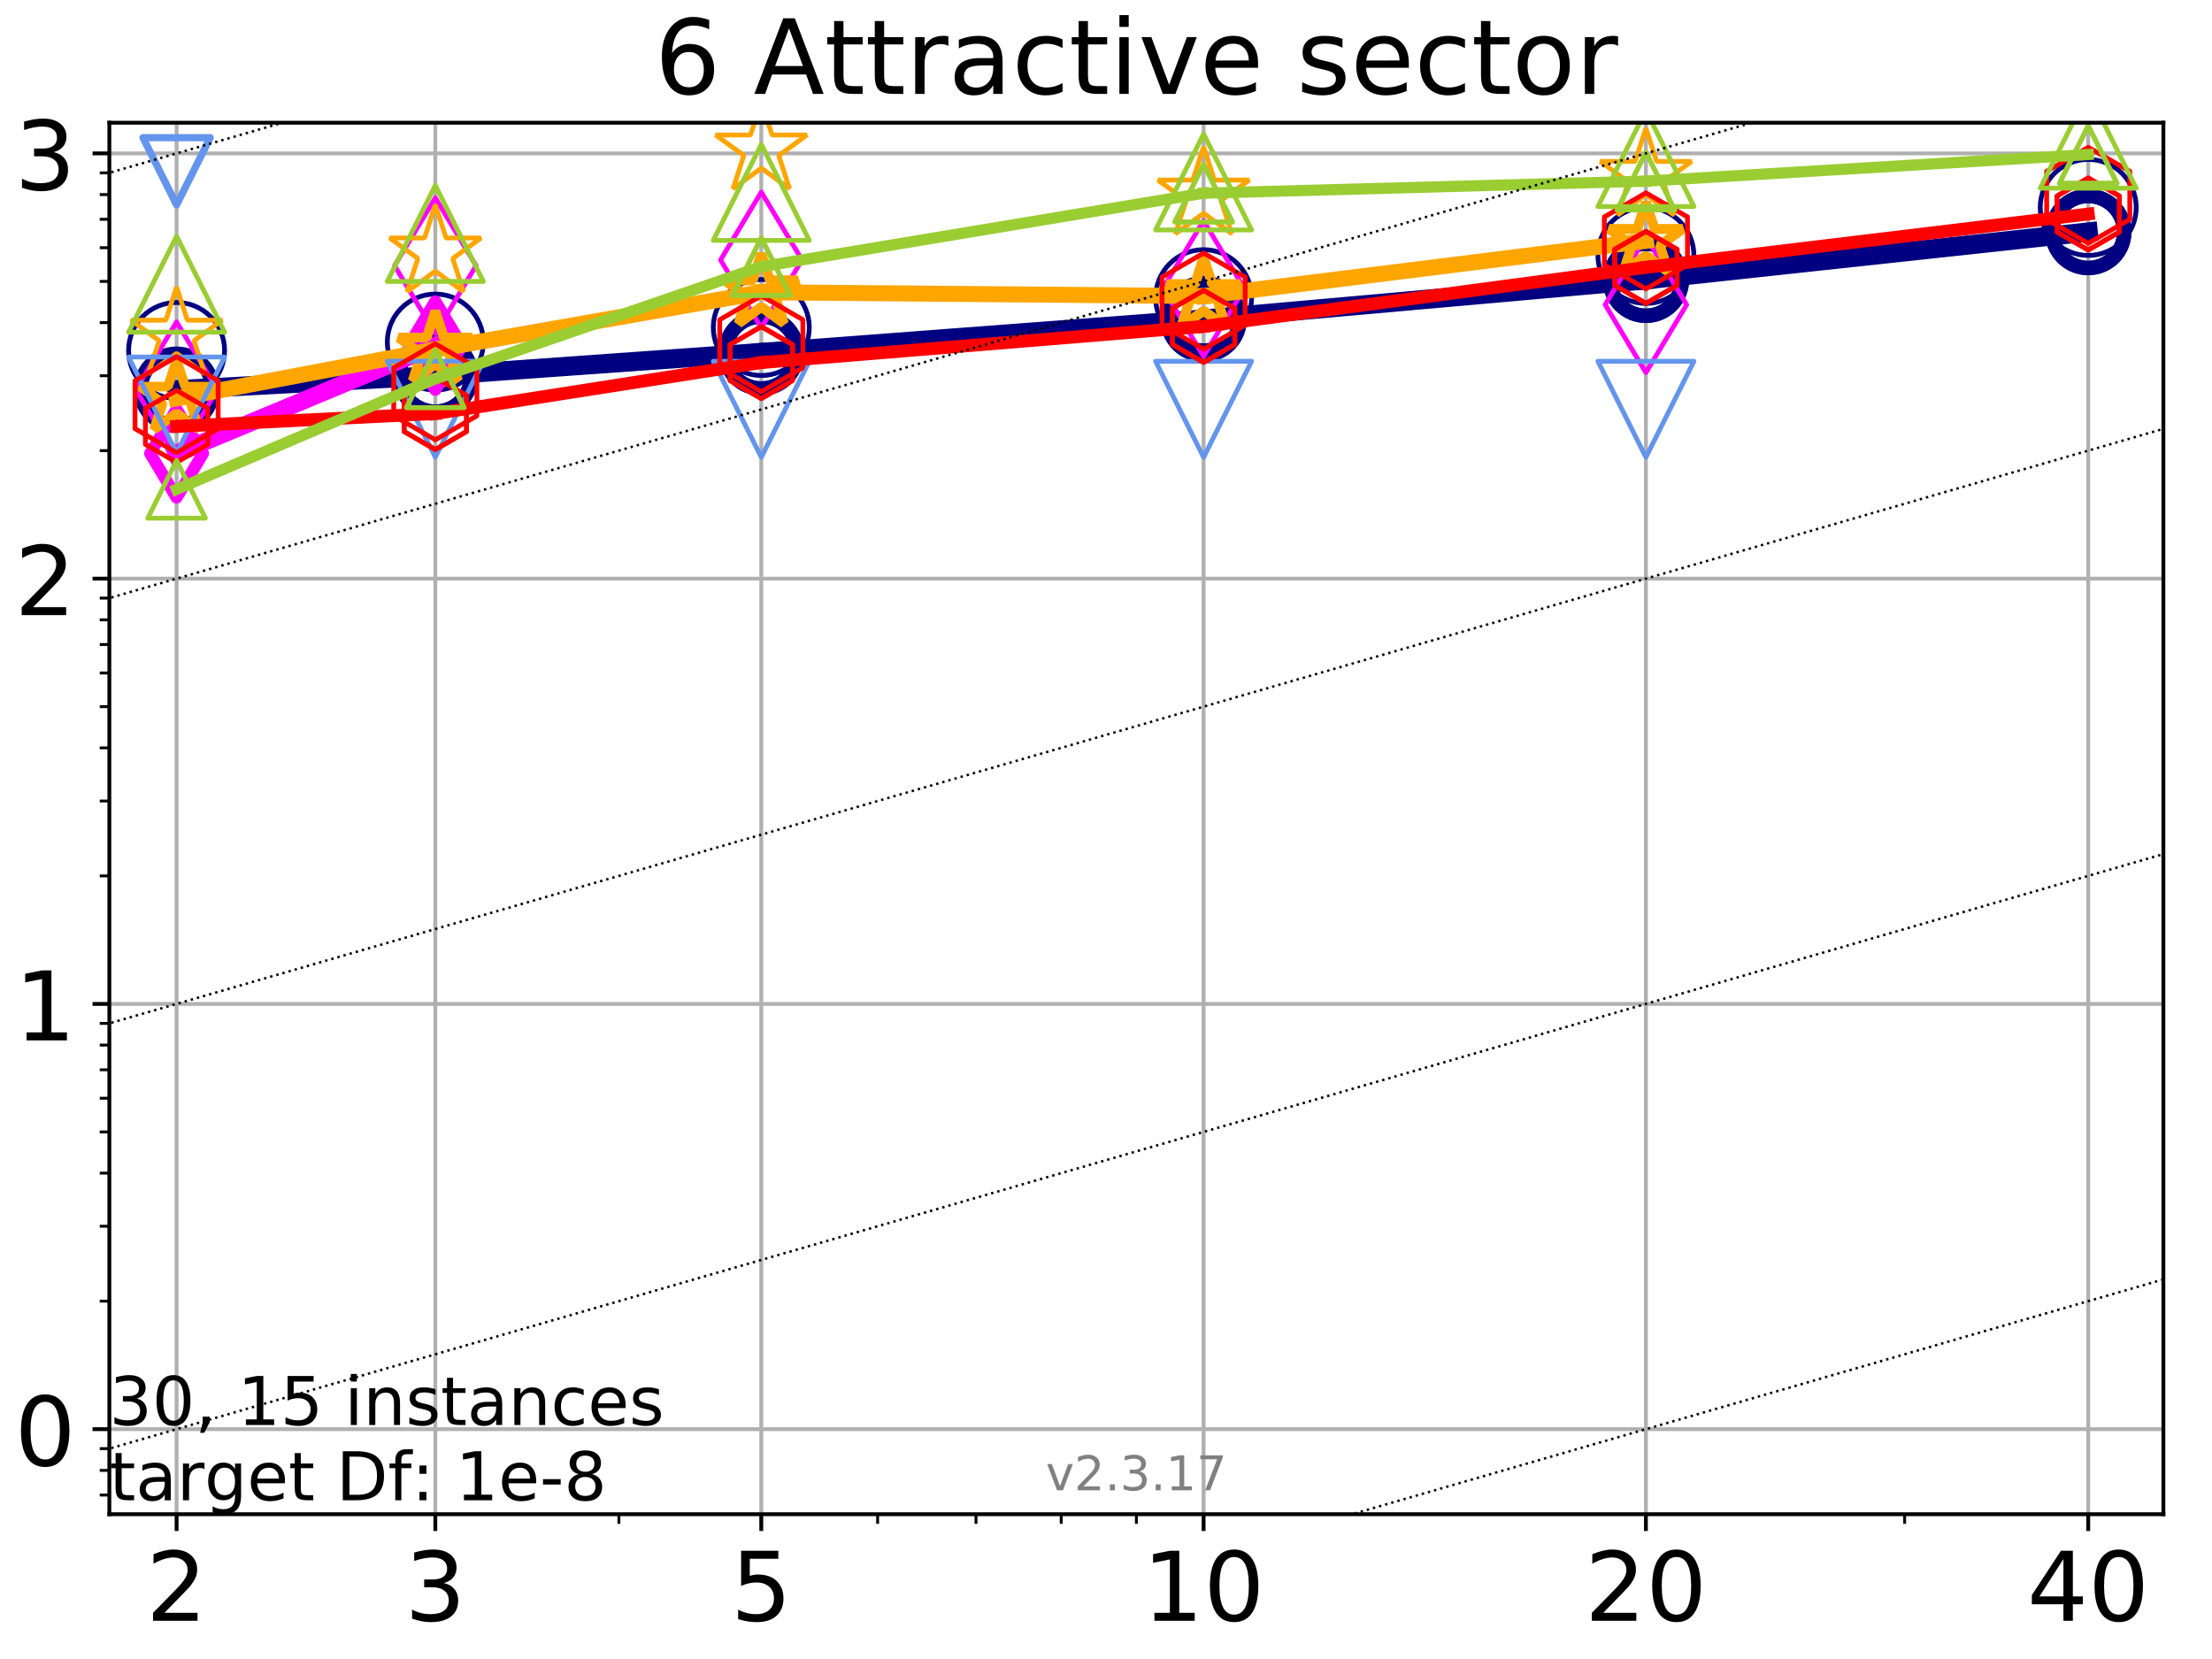 <?xml version="1.0" encoding="utf-8" standalone="no"?>
<!DOCTYPE svg PUBLIC "-//W3C//DTD SVG 1.1//EN"
  "http://www.w3.org/Graphics/SVG/1.1/DTD/svg11.dtd">
<!-- Created with matplotlib (https://matplotlib.org/) -->
<svg height="345.6pt" version="1.1" viewBox="0 0 460.8 345.6" width="460.8pt" xmlns="http://www.w3.org/2000/svg" xmlns:xlink="http://www.w3.org/1999/xlink">
 <defs>
  <style type="text/css">
*{stroke-linecap:butt;stroke-linejoin:round;}
  </style>
 </defs>
 <g id="figure_1">
  <g id="patch_1">
   <path d="M 0 345.6 
L 460.8 345.6 
L 460.8 0 
L 0 0 
z
" style="fill:#ffffff;"/>
  </g>
  <g id="axes_1">
   <g id="patch_2">
    <path d="M 22.78 315.44 
L 450.672 315.44 
L 450.672 25.56 
L 22.78 25.56 
z
" style="fill:#ffffff;"/>
   </g>
   <g id="matplotlib.axis_1">
    <g id="xtick_1">
     <g id="line2d_1">
      <path clip-path="url(#pc089d75107)" d="M 36.786 315.44 
L 36.786 25.56 
" style="fill:none;stroke:#b0b0b0;stroke-linecap:square;stroke-width:0.8;"/>
     </g>
     <g id="line2d_2">
      <defs>
       <path d="M 0 0 
L 0 3.5 
" id="m100c217640" style="stroke:#000000;stroke-width:0.8;"/>
      </defs>
      <g>
       <use style="stroke:#000000;stroke-width:0.8;" x="36.786" xlink:href="#m100c217640" y="315.44"/>
      </g>
     </g>
     <g id="text_1">
      <!-- 2 -->
      <defs>
       <path d="M 19.188 8.297 
L 53.609 8.297 
L 53.609 0 
L 7.328 0 
L 7.328 8.297 
Q 12.938 14.109 22.625 23.891 
Q 32.328 33.688 34.812 36.531 
Q 39.547 41.844 41.422 45.531 
Q 43.312 49.219 43.312 52.781 
Q 43.312 58.594 39.234 62.25 
Q 35.156 65.922 28.609 65.922 
Q 23.969 65.922 18.812 64.312 
Q 13.672 62.703 7.812 59.422 
L 7.812 69.391 
Q 13.766 71.781 18.938 73 
Q 24.125 74.219 28.422 74.219 
Q 39.75 74.219 46.484 68.547 
Q 53.219 62.891 53.219 53.422 
Q 53.219 48.922 51.531 44.891 
Q 49.859 40.875 45.406 35.406 
Q 44.188 33.984 37.641 27.219 
Q 31.109 20.453 19.188 8.297 
z
" id="DejaVuSans-50"/>
      </defs>
      <g transform="translate(30.423 337.637)scale(0.2 -0.2)">
       <use xlink:href="#DejaVuSans-50"/>
      </g>
     </g>
    </g>
    <g id="xtick_2">
     <g id="line2d_3">
      <path clip-path="url(#pc089d75107)" d="M 90.685 315.44 
L 90.685 25.56 
" style="fill:none;stroke:#b0b0b0;stroke-linecap:square;stroke-width:0.8;"/>
     </g>
     <g id="line2d_4">
      <g>
       <use style="stroke:#000000;stroke-width:0.8;" x="90.685" xlink:href="#m100c217640" y="315.44"/>
      </g>
     </g>
     <g id="text_2">
      <!-- 3 -->
      <defs>
       <path d="M 40.578 39.312 
Q 47.656 37.797 51.625 33 
Q 55.609 28.219 55.609 21.188 
Q 55.609 10.406 48.188 4.484 
Q 40.766 -1.422 27.094 -1.422 
Q 22.516 -1.422 17.656 -0.516 
Q 12.797 0.391 7.625 2.203 
L 7.625 11.719 
Q 11.719 9.328 16.594 8.109 
Q 21.484 6.891 26.812 6.891 
Q 36.078 6.891 40.938 10.547 
Q 45.797 14.203 45.797 21.188 
Q 45.797 27.641 41.281 31.266 
Q 36.766 34.906 28.719 34.906 
L 20.219 34.906 
L 20.219 43.016 
L 29.109 43.016 
Q 36.375 43.016 40.234 45.922 
Q 44.094 48.828 44.094 54.297 
Q 44.094 59.906 40.109 62.906 
Q 36.141 65.922 28.719 65.922 
Q 24.656 65.922 20.016 65.031 
Q 15.375 64.156 9.812 62.312 
L 9.812 71.094 
Q 15.438 72.656 20.344 73.438 
Q 25.25 74.219 29.594 74.219 
Q 40.828 74.219 47.359 69.109 
Q 53.906 64.016 53.906 55.328 
Q 53.906 49.266 50.438 45.094 
Q 46.969 40.922 40.578 39.312 
z
" id="DejaVuSans-51"/>
      </defs>
      <g transform="translate(84.323 337.637)scale(0.2 -0.2)">
       <use xlink:href="#DejaVuSans-51"/>
      </g>
     </g>
    </g>
    <g id="xtick_3">
     <g id="line2d_5">
      <path clip-path="url(#pc089d75107)" d="M 158.59 315.44 
L 158.59 25.56 
" style="fill:none;stroke:#b0b0b0;stroke-linecap:square;stroke-width:0.8;"/>
     </g>
     <g id="line2d_6">
      <g>
       <use style="stroke:#000000;stroke-width:0.8;" x="158.59" xlink:href="#m100c217640" y="315.44"/>
      </g>
     </g>
     <g id="text_3">
      <!-- 5 -->
      <defs>
       <path d="M 10.797 72.906 
L 49.516 72.906 
L 49.516 64.594 
L 19.828 64.594 
L 19.828 46.734 
Q 21.969 47.469 24.109 47.828 
Q 26.266 48.188 28.422 48.188 
Q 40.625 48.188 47.75 41.5 
Q 54.891 34.812 54.891 23.391 
Q 54.891 11.625 47.562 5.094 
Q 40.234 -1.422 26.906 -1.422 
Q 22.312 -1.422 17.547 -0.641 
Q 12.797 0.141 7.719 1.703 
L 7.719 11.625 
Q 12.109 9.234 16.797 8.062 
Q 21.484 6.891 26.703 6.891 
Q 35.156 6.891 40.078 11.328 
Q 45.016 15.766 45.016 23.391 
Q 45.016 31 40.078 35.438 
Q 35.156 39.891 26.703 39.891 
Q 22.75 39.891 18.812 39.016 
Q 14.891 38.141 10.797 36.281 
z
" id="DejaVuSans-53"/>
      </defs>
      <g transform="translate(152.228 337.637)scale(0.2 -0.2)">
       <use xlink:href="#DejaVuSans-53"/>
      </g>
     </g>
    </g>
    <g id="xtick_4">
     <g id="line2d_7">
      <path clip-path="url(#pc089d75107)" d="M 250.732 315.44 
L 250.732 25.56 
" style="fill:none;stroke:#b0b0b0;stroke-linecap:square;stroke-width:0.8;"/>
     </g>
     <g id="line2d_8">
      <g>
       <use style="stroke:#000000;stroke-width:0.8;" x="250.732" xlink:href="#m100c217640" y="315.44"/>
      </g>
     </g>
     <g id="text_4">
      <!-- 10 -->
      <defs>
       <path d="M 12.406 8.297 
L 28.516 8.297 
L 28.516 63.922 
L 10.984 60.406 
L 10.984 69.391 
L 28.422 72.906 
L 38.281 72.906 
L 38.281 8.297 
L 54.391 8.297 
L 54.391 0 
L 12.406 0 
z
" id="DejaVuSans-49"/>
       <path d="M 31.781 66.406 
Q 24.172 66.406 20.328 58.906 
Q 16.5 51.422 16.5 36.375 
Q 16.5 21.391 20.328 13.891 
Q 24.172 6.391 31.781 6.391 
Q 39.453 6.391 43.281 13.891 
Q 47.125 21.391 47.125 36.375 
Q 47.125 51.422 43.281 58.906 
Q 39.453 66.406 31.781 66.406 
z
M 31.781 74.219 
Q 44.047 74.219 50.516 64.516 
Q 56.984 54.828 56.984 36.375 
Q 56.984 17.969 50.516 8.266 
Q 44.047 -1.422 31.781 -1.422 
Q 19.531 -1.422 13.062 8.266 
Q 6.594 17.969 6.594 36.375 
Q 6.594 54.828 13.062 64.516 
Q 19.531 74.219 31.781 74.219 
z
" id="DejaVuSans-48"/>
      </defs>
      <g transform="translate(238.007 337.637)scale(0.2 -0.2)">
       <use xlink:href="#DejaVuSans-49"/>
       <use x="63.623" xlink:href="#DejaVuSans-48"/>
      </g>
     </g>
    </g>
    <g id="xtick_5">
     <g id="line2d_9">
      <path clip-path="url(#pc089d75107)" d="M 342.873 315.44 
L 342.873 25.56 
" style="fill:none;stroke:#b0b0b0;stroke-linecap:square;stroke-width:0.8;"/>
     </g>
     <g id="line2d_10">
      <g>
       <use style="stroke:#000000;stroke-width:0.8;" x="342.873" xlink:href="#m100c217640" y="315.44"/>
      </g>
     </g>
     <g id="text_5">
      <!-- 20 -->
      <g transform="translate(330.148 337.637)scale(0.2 -0.2)">
       <use xlink:href="#DejaVuSans-50"/>
       <use x="63.623" xlink:href="#DejaVuSans-48"/>
      </g>
     </g>
    </g>
    <g id="xtick_6">
     <g id="line2d_11">
      <path clip-path="url(#pc089d75107)" d="M 435.015 315.44 
L 435.015 25.56 
" style="fill:none;stroke:#b0b0b0;stroke-linecap:square;stroke-width:0.8;"/>
     </g>
     <g id="line2d_12">
      <g>
       <use style="stroke:#000000;stroke-width:0.8;" x="435.015" xlink:href="#m100c217640" y="315.44"/>
      </g>
     </g>
     <g id="text_6">
      <!-- 40 -->
      <defs>
       <path d="M 37.797 64.312 
L 12.891 25.391 
L 37.797 25.391 
z
M 35.203 72.906 
L 47.609 72.906 
L 47.609 25.391 
L 58.016 25.391 
L 58.016 17.188 
L 47.609 17.188 
L 47.609 0 
L 37.797 0 
L 37.797 17.188 
L 4.891 17.188 
L 4.891 26.703 
z
" id="DejaVuSans-52"/>
      </defs>
      <g transform="translate(422.29 337.637)scale(0.2 -0.2)">
       <use xlink:href="#DejaVuSans-52"/>
       <use x="63.623" xlink:href="#DejaVuSans-48"/>
      </g>
     </g>
    </g>
    <g id="xtick_7">
     <g id="line2d_13">
      <defs>
       <path d="M 0 0 
L 0 2 
" id="m58d1ce0900" style="stroke:#000000;stroke-width:0.6;"/>
      </defs>
      <g>
       <use style="stroke:#000000;stroke-width:0.6;" x="36.786" xlink:href="#m58d1ce0900" y="315.44"/>
      </g>
     </g>
    </g>
    <g id="xtick_8">
     <g id="line2d_14">
      <g>
       <use style="stroke:#000000;stroke-width:0.6;" x="90.685" xlink:href="#m58d1ce0900" y="315.44"/>
      </g>
     </g>
    </g>
    <g id="xtick_9">
     <g id="line2d_15">
      <g>
       <use style="stroke:#000000;stroke-width:0.6;" x="128.927" xlink:href="#m58d1ce0900" y="315.44"/>
      </g>
     </g>
    </g>
    <g id="xtick_10">
     <g id="line2d_16">
      <g>
       <use style="stroke:#000000;stroke-width:0.6;" x="158.59" xlink:href="#m58d1ce0900" y="315.44"/>
      </g>
     </g>
    </g>
    <g id="xtick_11">
     <g id="line2d_17">
      <g>
       <use style="stroke:#000000;stroke-width:0.6;" x="182.827" xlink:href="#m58d1ce0900" y="315.44"/>
      </g>
     </g>
    </g>
    <g id="xtick_12">
     <g id="line2d_18">
      <g>
       <use style="stroke:#000000;stroke-width:0.6;" x="203.318" xlink:href="#m58d1ce0900" y="315.44"/>
      </g>
     </g>
    </g>
    <g id="xtick_13">
     <g id="line2d_19">
      <g>
       <use style="stroke:#000000;stroke-width:0.6;" x="221.069" xlink:href="#m58d1ce0900" y="315.44"/>
      </g>
     </g>
    </g>
    <g id="xtick_14">
     <g id="line2d_20">
      <g>
       <use style="stroke:#000000;stroke-width:0.6;" x="236.726" xlink:href="#m58d1ce0900" y="315.44"/>
      </g>
     </g>
    </g>
    <g id="xtick_15">
     <g id="line2d_21">
      <g>
       <use style="stroke:#000000;stroke-width:0.6;" x="342.873" xlink:href="#m58d1ce0900" y="315.44"/>
      </g>
     </g>
    </g>
    <g id="xtick_16">
     <g id="line2d_22">
      <g>
       <use style="stroke:#000000;stroke-width:0.6;" x="396.773" xlink:href="#m58d1ce0900" y="315.44"/>
      </g>
     </g>
    </g>
    <g id="xtick_17">
     <g id="line2d_23">
      <g>
       <use style="stroke:#000000;stroke-width:0.6;" x="435.015" xlink:href="#m58d1ce0900" y="315.44"/>
      </g>
     </g>
    </g>
   </g>
   <g id="matplotlib.axis_2">
    <g id="ytick_1">
     <g id="line2d_24">
      <path clip-path="url(#pc089d75107)" d="M 22.78 297.722 
L 450.672 297.722 
" style="fill:none;stroke:#b0b0b0;stroke-linecap:square;stroke-width:0.8;"/>
     </g>
     <g id="line2d_25">
      <defs>
       <path d="M 0 0 
L -3.5 0 
" id="mc8dbfa3142" style="stroke:#000000;stroke-width:0.8;"/>
      </defs>
      <g>
       <use style="stroke:#000000;stroke-width:0.8;" x="22.78" xlink:href="#mc8dbfa3142" y="297.722"/>
      </g>
     </g>
     <g id="text_7">
      <!-- 0 -->
      <g transform="translate(3.055 305.32)scale(0.2 -0.2)">
       <use xlink:href="#DejaVuSans-48"/>
      </g>
     </g>
    </g>
    <g id="ytick_2">
     <g id="line2d_26">
      <path clip-path="url(#pc089d75107)" d="M 22.78 209.132 
L 450.672 209.132 
" style="fill:none;stroke:#b0b0b0;stroke-linecap:square;stroke-width:0.8;"/>
     </g>
     <g id="line2d_27">
      <g>
       <use style="stroke:#000000;stroke-width:0.8;" x="22.78" xlink:href="#mc8dbfa3142" y="209.132"/>
      </g>
     </g>
     <g id="text_8">
      <!-- 1 -->
      <g transform="translate(3.055 216.73)scale(0.2 -0.2)">
       <use xlink:href="#DejaVuSans-49"/>
      </g>
     </g>
    </g>
    <g id="ytick_3">
     <g id="line2d_28">
      <path clip-path="url(#pc089d75107)" d="M 22.78 120.542 
L 450.672 120.542 
" style="fill:none;stroke:#b0b0b0;stroke-linecap:square;stroke-width:0.8;"/>
     </g>
     <g id="line2d_29">
      <g>
       <use style="stroke:#000000;stroke-width:0.8;" x="22.78" xlink:href="#mc8dbfa3142" y="120.542"/>
      </g>
     </g>
     <g id="text_9">
      <!-- 2 -->
      <g transform="translate(3.055 128.14)scale(0.2 -0.2)">
       <use xlink:href="#DejaVuSans-50"/>
      </g>
     </g>
    </g>
    <g id="ytick_4">
     <g id="line2d_30">
      <path clip-path="url(#pc089d75107)" d="M 22.78 31.952 
L 450.672 31.952 
" style="fill:none;stroke:#b0b0b0;stroke-linecap:square;stroke-width:0.8;"/>
     </g>
     <g id="line2d_31">
      <g>
       <use style="stroke:#000000;stroke-width:0.8;" x="22.78" xlink:href="#mc8dbfa3142" y="31.952"/>
      </g>
     </g>
     <g id="text_10">
      <!-- 3 -->
      <g transform="translate(3.055 39.55)scale(0.2 -0.2)">
       <use xlink:href="#DejaVuSans-51"/>
      </g>
     </g>
    </g>
    <g id="ytick_5">
     <g id="line2d_32">
      <defs>
       <path d="M 0 0 
L -2 0 
" id="m7be419c01a" style="stroke:#000000;stroke-width:0.6;"/>
      </defs>
      <g>
       <use style="stroke:#000000;stroke-width:0.6;" x="22.78" xlink:href="#m7be419c01a" y="311.445"/>
      </g>
     </g>
    </g>
    <g id="ytick_6">
     <g id="line2d_33">
      <g>
       <use style="stroke:#000000;stroke-width:0.6;" x="22.78" xlink:href="#m7be419c01a" y="306.307"/>
      </g>
     </g>
    </g>
    <g id="ytick_7">
     <g id="line2d_34">
      <g>
       <use style="stroke:#000000;stroke-width:0.6;" x="22.78" xlink:href="#m7be419c01a" y="301.776"/>
      </g>
     </g>
    </g>
    <g id="ytick_8">
     <g id="line2d_35">
      <g>
       <use style="stroke:#000000;stroke-width:0.6;" x="22.78" xlink:href="#m7be419c01a" y="271.054"/>
      </g>
     </g>
    </g>
    <g id="ytick_9">
     <g id="line2d_36">
      <g>
       <use style="stroke:#000000;stroke-width:0.6;" x="22.78" xlink:href="#m7be419c01a" y="255.454"/>
      </g>
     </g>
    </g>
    <g id="ytick_10">
     <g id="line2d_37">
      <g>
       <use style="stroke:#000000;stroke-width:0.6;" x="22.78" xlink:href="#m7be419c01a" y="244.385"/>
      </g>
     </g>
    </g>
    <g id="ytick_11">
     <g id="line2d_38">
      <g>
       <use style="stroke:#000000;stroke-width:0.6;" x="22.78" xlink:href="#m7be419c01a" y="235.8"/>
      </g>
     </g>
    </g>
    <g id="ytick_12">
     <g id="line2d_39">
      <g>
       <use style="stroke:#000000;stroke-width:0.6;" x="22.78" xlink:href="#m7be419c01a" y="228.786"/>
      </g>
     </g>
    </g>
    <g id="ytick_13">
     <g id="line2d_40">
      <g>
       <use style="stroke:#000000;stroke-width:0.6;" x="22.78" xlink:href="#m7be419c01a" y="222.855"/>
      </g>
     </g>
    </g>
    <g id="ytick_14">
     <g id="line2d_41">
      <g>
       <use style="stroke:#000000;stroke-width:0.6;" x="22.78" xlink:href="#m7be419c01a" y="217.717"/>
      </g>
     </g>
    </g>
    <g id="ytick_15">
     <g id="line2d_42">
      <g>
       <use style="stroke:#000000;stroke-width:0.6;" x="22.78" xlink:href="#m7be419c01a" y="213.186"/>
      </g>
     </g>
    </g>
    <g id="ytick_16">
     <g id="line2d_43">
      <g>
       <use style="stroke:#000000;stroke-width:0.6;" x="22.78" xlink:href="#m7be419c01a" y="182.464"/>
      </g>
     </g>
    </g>
    <g id="ytick_17">
     <g id="line2d_44">
      <g>
       <use style="stroke:#000000;stroke-width:0.6;" x="22.78" xlink:href="#m7be419c01a" y="166.864"/>
      </g>
     </g>
    </g>
    <g id="ytick_18">
     <g id="line2d_45">
      <g>
       <use style="stroke:#000000;stroke-width:0.6;" x="22.78" xlink:href="#m7be419c01a" y="155.795"/>
      </g>
     </g>
    </g>
    <g id="ytick_19">
     <g id="line2d_46">
      <g>
       <use style="stroke:#000000;stroke-width:0.6;" x="22.78" xlink:href="#m7be419c01a" y="147.21"/>
      </g>
     </g>
    </g>
    <g id="ytick_20">
     <g id="line2d_47">
      <g>
       <use style="stroke:#000000;stroke-width:0.6;" x="22.78" xlink:href="#m7be419c01a" y="140.196"/>
      </g>
     </g>
    </g>
    <g id="ytick_21">
     <g id="line2d_48">
      <g>
       <use style="stroke:#000000;stroke-width:0.6;" x="22.78" xlink:href="#m7be419c01a" y="134.265"/>
      </g>
     </g>
    </g>
    <g id="ytick_22">
     <g id="line2d_49">
      <g>
       <use style="stroke:#000000;stroke-width:0.6;" x="22.78" xlink:href="#m7be419c01a" y="129.127"/>
      </g>
     </g>
    </g>
    <g id="ytick_23">
     <g id="line2d_50">
      <g>
       <use style="stroke:#000000;stroke-width:0.6;" x="22.78" xlink:href="#m7be419c01a" y="124.596"/>
      </g>
     </g>
    </g>
    <g id="ytick_24">
     <g id="line2d_51">
      <g>
       <use style="stroke:#000000;stroke-width:0.6;" x="22.78" xlink:href="#m7be419c01a" y="93.874"/>
      </g>
     </g>
    </g>
    <g id="ytick_25">
     <g id="line2d_52">
      <g>
       <use style="stroke:#000000;stroke-width:0.6;" x="22.78" xlink:href="#m7be419c01a" y="78.274"/>
      </g>
     </g>
    </g>
    <g id="ytick_26">
     <g id="line2d_53">
      <g>
       <use style="stroke:#000000;stroke-width:0.6;" x="22.78" xlink:href="#m7be419c01a" y="67.205"/>
      </g>
     </g>
    </g>
    <g id="ytick_27">
     <g id="line2d_54">
      <g>
       <use style="stroke:#000000;stroke-width:0.6;" x="22.78" xlink:href="#m7be419c01a" y="58.62"/>
      </g>
     </g>
    </g>
    <g id="ytick_28">
     <g id="line2d_55">
      <g>
       <use style="stroke:#000000;stroke-width:0.6;" x="22.78" xlink:href="#m7be419c01a" y="51.606"/>
      </g>
     </g>
    </g>
    <g id="ytick_29">
     <g id="line2d_56">
      <g>
       <use style="stroke:#000000;stroke-width:0.6;" x="22.78" xlink:href="#m7be419c01a" y="45.675"/>
      </g>
     </g>
    </g>
    <g id="ytick_30">
     <g id="line2d_57">
      <g>
       <use style="stroke:#000000;stroke-width:0.6;" x="22.78" xlink:href="#m7be419c01a" y="40.537"/>
      </g>
     </g>
    </g>
    <g id="ytick_31">
     <g id="line2d_58">
      <g>
       <use style="stroke:#000000;stroke-width:0.6;" x="22.78" xlink:href="#m7be419c01a" y="36.006"/>
      </g>
     </g>
    </g>
   </g>
   <g id="line2d_59">
    <path clip-path="url(#pc089d75107)" d="M 36.786 81.186 
L 90.685 78.262 
" style="fill:none;stroke:#000080;stroke-linecap:square;stroke-width:4;"/>
    <defs>
     <path d="M 0 7.5 
C 1.989 7.5 3.897 6.71 5.303 5.303 
C 6.71 3.897 7.5 1.989 7.5 0 
C 7.5 -1.989 6.71 -3.897 5.303 -5.303 
C 3.897 -6.71 1.989 -7.5 0 -7.5 
C -1.989 -7.5 -3.897 -6.71 -5.303 -5.303 
C -6.71 -3.897 -7.5 -1.989 -7.5 0 
C -7.5 1.989 -6.71 3.897 -5.303 5.303 
C -3.897 6.71 -1.989 7.5 0 7.5 
z
" id="m2c4ee1451e" style="stroke:#000080;stroke-width:3;"/>
    </defs>
    <g clip-path="url(#pc089d75107)">
     <use style="fill-opacity:0;stroke:#000080;stroke-width:3;" x="36.786" xlink:href="#m2c4ee1451e" y="81.186"/>
     <use style="fill-opacity:0;stroke:#000080;stroke-width:3;" x="90.685" xlink:href="#m2c4ee1451e" y="78.262"/>
    </g>
   </g>
   <g id="line2d_60">
    <path clip-path="url(#pc089d75107)" d="M 90.685 78.262 
L 158.59 73.433 
" style="fill:none;stroke:#000080;stroke-linecap:square;stroke-width:4;"/>
    <g clip-path="url(#pc089d75107)">
     <use style="fill-opacity:0;stroke:#000080;stroke-width:3;" x="90.685" xlink:href="#m2c4ee1451e" y="78.262"/>
     <use style="fill-opacity:0;stroke:#000080;stroke-width:3;" x="158.59" xlink:href="#m2c4ee1451e" y="73.433"/>
    </g>
   </g>
   <g id="line2d_61">
    <path clip-path="url(#pc089d75107)" d="M 158.59 73.433 
L 250.732 66.476 
" style="fill:none;stroke:#000080;stroke-linecap:square;stroke-width:4;"/>
    <g clip-path="url(#pc089d75107)">
     <use style="fill-opacity:0;stroke:#000080;stroke-width:3;" x="158.59" xlink:href="#m2c4ee1451e" y="73.433"/>
     <use style="fill-opacity:0;stroke:#000080;stroke-width:3;" x="250.732" xlink:href="#m2c4ee1451e" y="66.476"/>
    </g>
   </g>
   <g id="line2d_62">
    <path clip-path="url(#pc089d75107)" d="M 250.732 66.476 
L 342.873 58.282 
" style="fill:none;stroke:#000080;stroke-linecap:square;stroke-width:4;"/>
    <g clip-path="url(#pc089d75107)">
     <use style="fill-opacity:0;stroke:#000080;stroke-width:3;" x="250.732" xlink:href="#m2c4ee1451e" y="66.476"/>
     <use style="fill-opacity:0;stroke:#000080;stroke-width:3;" x="342.873" xlink:href="#m2c4ee1451e" y="58.282"/>
    </g>
   </g>
   <g id="line2d_63">
    <path clip-path="url(#pc089d75107)" d="M 342.873 58.282 
L 435.015 48.329 
" style="fill:none;stroke:#000080;stroke-linecap:square;stroke-width:4;"/>
    <g clip-path="url(#pc089d75107)">
     <use style="fill-opacity:0;stroke:#000080;stroke-width:3;" x="342.873" xlink:href="#m2c4ee1451e" y="58.282"/>
     <use style="fill-opacity:0;stroke:#000080;stroke-width:3;" x="435.015" xlink:href="#m2c4ee1451e" y="48.329"/>
    </g>
   </g>
   <g id="line2d_64">
    <path clip-path="url(#pc089d75107)" d="M 435.015 48.329 
" style="fill:none;stroke:#000080;stroke-linecap:square;stroke-width:4;"/>
    <g clip-path="url(#pc089d75107)">
     <use style="fill-opacity:0;stroke:#000080;stroke-width:3;" x="435.015" xlink:href="#m2c4ee1451e" y="48.329"/>
    </g>
   </g>
   <g id="line2d_65"/>
   <g id="line2d_66">
    <defs>
     <path d="M 0 10 
C 2.652 10 5.196 8.946 7.071 7.071 
C 8.946 5.196 10 2.652 10 0 
C 10 -2.652 8.946 -5.196 7.071 -7.071 
C 5.196 -8.946 2.652 -10 0 -10 
C -2.652 -10 -5.196 -8.946 -7.071 -7.071 
C -8.946 -5.196 -10 -2.652 -10 0 
C -10 2.652 -8.946 5.196 -7.071 7.071 
C -5.196 8.946 -2.652 10 0 10 
z
" id="m469f233ec9" style="stroke:#000080;"/>
    </defs>
    <g clip-path="url(#pc089d75107)">
     <use style="fill-opacity:0;stroke:#000080;" x="36.786" xlink:href="#m469f233ec9" y="73.008"/>
     <use style="fill-opacity:0;stroke:#000080;" x="90.685" xlink:href="#m469f233ec9" y="71.259"/>
     <use style="fill-opacity:0;stroke:#000080;" x="158.59" xlink:href="#m469f233ec9" y="68.219"/>
     <use style="fill-opacity:0;stroke:#000080;" x="250.732" xlink:href="#m469f233ec9" y="62.013"/>
     <use style="fill-opacity:0;stroke:#000080;" x="342.873" xlink:href="#m469f233ec9" y="53.206"/>
     <use style="fill-opacity:0;stroke:#000080;" x="435.015" xlink:href="#m469f233ec9" y="43.213"/>
    </g>
   </g>
   <g id="line2d_67">
    <path clip-path="url(#pc089d75107)" d="M 36.786 94.462 
L 90.685 71.993 
" style="fill:none;stroke:#ff00ff;stroke-linecap:square;stroke-width:3.667;"/>
    <defs>
     <path d="M -0 9.192 
L 5.515 0 
L 0 -9.192 
L -5.515 -0 
z
" id="m14cd20631e" style="stroke:#ff00ff;stroke-linejoin:miter;stroke-width:2.5;"/>
    </defs>
    <g clip-path="url(#pc089d75107)">
     <use style="fill-opacity:0;stroke:#ff00ff;stroke-linejoin:miter;stroke-width:2.5;" x="36.786" xlink:href="#m14cd20631e" y="94.462"/>
     <use style="fill-opacity:0;stroke:#ff00ff;stroke-linejoin:miter;stroke-width:2.5;" x="90.685" xlink:href="#m14cd20631e" y="71.993"/>
    </g>
   </g>
   <g id="line2d_68">
    <path clip-path="url(#pc089d75107)" d="M 90.685 71.993 
" style="fill:none;stroke:#ff00ff;stroke-linecap:square;stroke-width:3.667;"/>
    <g clip-path="url(#pc089d75107)">
     <use style="fill-opacity:0;stroke:#ff00ff;stroke-linejoin:miter;stroke-width:2.5;" x="90.685" xlink:href="#m14cd20631e" y="71.993"/>
    </g>
   </g>
   <g id="line2d_69"/>
   <g id="line2d_70">
    <defs>
     <path d="M -0 14.142 
L 8.485 0 
L -0 -14.142 
L -8.485 -0 
z
" id="m0892c1cb8f" style="stroke:#ff00ff;stroke-linejoin:miter;"/>
    </defs>
    <g clip-path="url(#pc089d75107)">
     <use style="fill-opacity:0;stroke:#ff00ff;stroke-linejoin:miter;" x="36.786" xlink:href="#m0892c1cb8f" y="81.204"/>
     <use style="fill-opacity:0;stroke:#ff00ff;stroke-linejoin:miter;" x="90.685" xlink:href="#m0892c1cb8f" y="55.352"/>
     <use style="fill-opacity:0;stroke:#ff00ff;stroke-linejoin:miter;" x="158.59" xlink:href="#m0892c1cb8f" y="54.15"/>
     <use style="fill-opacity:0;stroke:#ff00ff;stroke-linejoin:miter;" x="250.732" xlink:href="#m0892c1cb8f" y="60.111"/>
     <use style="fill-opacity:0;stroke:#ff00ff;stroke-linejoin:miter;" x="342.873" xlink:href="#m0892c1cb8f" y="63.482"/>
    </g>
   </g>
   <g id="line2d_71">
    <path clip-path="url(#pc089d75107)" d="M 36.786 83.008 
L 90.685 72.805 
" style="fill:none;stroke:#ffa500;stroke-linecap:square;stroke-width:3.333;"/>
    <defs>
     <path d="M 0 -8 
L -1.796 -2.472 
L -7.608 -2.472 
L -2.906 0.944 
L -4.702 6.472 
L -0 3.056 
L 4.702 6.472 
L 2.906 0.944 
L 7.608 -2.472 
L 1.796 -2.472 
z
" id="mbb10a41140" style="stroke:#ffa500;stroke-linejoin:bevel;stroke-width:2;"/>
    </defs>
    <g clip-path="url(#pc089d75107)">
     <use style="fill-opacity:0;stroke:#ffa500;stroke-linejoin:bevel;stroke-width:2;" x="36.786" xlink:href="#mbb10a41140" y="83.008"/>
     <use style="fill-opacity:0;stroke:#ffa500;stroke-linejoin:bevel;stroke-width:2;" x="90.685" xlink:href="#mbb10a41140" y="72.805"/>
    </g>
   </g>
   <g id="line2d_72">
    <path clip-path="url(#pc089d75107)" d="M 90.685 72.805 
L 158.59 60.88 
" style="fill:none;stroke:#ffa500;stroke-linecap:square;stroke-width:3.333;"/>
    <g clip-path="url(#pc089d75107)">
     <use style="fill-opacity:0;stroke:#ffa500;stroke-linejoin:bevel;stroke-width:2;" x="90.685" xlink:href="#mbb10a41140" y="72.805"/>
     <use style="fill-opacity:0;stroke:#ffa500;stroke-linejoin:bevel;stroke-width:2;" x="158.59" xlink:href="#mbb10a41140" y="60.88"/>
    </g>
   </g>
   <g id="line2d_73">
    <path clip-path="url(#pc089d75107)" d="M 158.59 60.88 
L 250.732 61.672 
" style="fill:none;stroke:#ffa500;stroke-linecap:square;stroke-width:3.333;"/>
    <g clip-path="url(#pc089d75107)">
     <use style="fill-opacity:0;stroke:#ffa500;stroke-linejoin:bevel;stroke-width:2;" x="158.59" xlink:href="#mbb10a41140" y="60.88"/>
     <use style="fill-opacity:0;stroke:#ffa500;stroke-linejoin:bevel;stroke-width:2;" x="250.732" xlink:href="#mbb10a41140" y="61.672"/>
    </g>
   </g>
   <g id="line2d_74">
    <path clip-path="url(#pc089d75107)" d="M 250.732 61.672 
L 342.873 50.182 
" style="fill:none;stroke:#ffa500;stroke-linecap:square;stroke-width:3.333;"/>
    <g clip-path="url(#pc089d75107)">
     <use style="fill-opacity:0;stroke:#ffa500;stroke-linejoin:bevel;stroke-width:2;" x="250.732" xlink:href="#mbb10a41140" y="61.672"/>
     <use style="fill-opacity:0;stroke:#ffa500;stroke-linejoin:bevel;stroke-width:2;" x="342.873" xlink:href="#mbb10a41140" y="50.182"/>
    </g>
   </g>
   <g id="line2d_75">
    <path clip-path="url(#pc089d75107)" d="M 342.873 50.182 
" style="fill:none;stroke:#ffa500;stroke-linecap:square;stroke-width:3.333;"/>
    <g clip-path="url(#pc089d75107)">
     <use style="fill-opacity:0;stroke:#ffa500;stroke-linejoin:bevel;stroke-width:2;" x="342.873" xlink:href="#mbb10a41140" y="50.182"/>
    </g>
   </g>
   <g id="line2d_76"/>
   <g id="line2d_77">
    <defs>
     <path d="M 0 -10 
L -2.245 -3.09 
L -9.511 -3.09 
L -3.633 1.18 
L -5.878 8.09 
L -0 3.82 
L 5.878 8.09 
L 3.633 1.18 
L 9.511 -3.09 
L 2.245 -3.09 
z
" id="me160e9ebbd" style="stroke:#ffa500;stroke-linejoin:bevel;"/>
    </defs>
    <g clip-path="url(#pc089d75107)">
     <use style="fill-opacity:0;stroke:#ffa500;stroke-linejoin:bevel;" x="36.786" xlink:href="#me160e9ebbd" y="69.791"/>
     <use style="fill-opacity:0;stroke:#ffa500;stroke-linejoin:bevel;" x="90.685" xlink:href="#me160e9ebbd" y="52.667"/>
     <use style="fill-opacity:0;stroke:#ffa500;stroke-linejoin:bevel;" x="158.59" xlink:href="#me160e9ebbd" y="31.213"/>
     <use style="fill-opacity:0;stroke:#ffa500;stroke-linejoin:bevel;" x="250.732" xlink:href="#me160e9ebbd" y="40.605"/>
     <use style="fill-opacity:0;stroke:#ffa500;stroke-linejoin:bevel;" x="342.873" xlink:href="#me160e9ebbd" y="36.72"/>
    </g>
   </g>
   <g id="line2d_78">
    <path clip-path="url(#pc089d75107)" d="M 36.786 35.681 
" style="fill:none;stroke:#6495ed;stroke-linecap:square;stroke-width:3;"/>
    <defs>
     <path d="M -0 7 
L 7 -7 
L -7 -7 
z
" id="m9695e731c2" style="stroke:#6495ed;stroke-linejoin:miter;stroke-width:1.5;"/>
    </defs>
    <g clip-path="url(#pc089d75107)">
     <use style="fill-opacity:0;stroke:#6495ed;stroke-linejoin:miter;stroke-width:1.5;" x="36.786" xlink:href="#m9695e731c2" y="35.681"/>
    </g>
   </g>
   <g id="line2d_79"/>
   <g id="line2d_80">
    <defs>
     <path d="M -0 10 
L 10 -10 
L -10 -10 
z
" id="md7768fd6f9" style="stroke:#6495ed;stroke-linejoin:miter;"/>
    </defs>
    <g clip-path="url(#pc089d75107)">
     <use style="fill-opacity:0;stroke:#6495ed;stroke-linejoin:miter;" x="36.786" xlink:href="#md7768fd6f9" y="84.376"/>
     <use style="fill-opacity:0;stroke:#6495ed;stroke-linejoin:miter;" x="90.685" xlink:href="#md7768fd6f9" y="85.237"/>
     <use style="fill-opacity:0;stroke:#6495ed;stroke-linejoin:miter;" x="158.59" xlink:href="#md7768fd6f9" y="85.258"/>
     <use style="fill-opacity:0;stroke:#6495ed;stroke-linejoin:miter;" x="250.732" xlink:href="#md7768fd6f9" y="85.258"/>
     <use style="fill-opacity:0;stroke:#6495ed;stroke-linejoin:miter;" x="342.873" xlink:href="#md7768fd6f9" y="85.258"/>
    </g>
   </g>
   <g id="line2d_81">
    <path clip-path="url(#pc089d75107)" d="M 36.786 88.821 
L 90.685 86.153 
" style="fill:none;stroke:#ff0000;stroke-linecap:square;stroke-width:2.667;"/>
    <defs>
     <path d="M 0 -7.5 
L -6.495 -3.75 
L -6.495 3.75 
L -0 7.5 
L 6.495 3.75 
L 6.495 -3.75 
z
" id="m4dfebdc6e4" style="stroke:#ff0000;stroke-linejoin:miter;"/>
    </defs>
    <g clip-path="url(#pc089d75107)">
     <use style="fill-opacity:0;stroke:#ff0000;stroke-linejoin:miter;" x="36.786" xlink:href="#m4dfebdc6e4" y="88.821"/>
     <use style="fill-opacity:0;stroke:#ff0000;stroke-linejoin:miter;" x="90.685" xlink:href="#m4dfebdc6e4" y="86.153"/>
    </g>
   </g>
   <g id="line2d_82">
    <path clip-path="url(#pc089d75107)" d="M 90.685 86.153 
L 158.59 75.529 
" style="fill:none;stroke:#ff0000;stroke-linecap:square;stroke-width:2.667;"/>
    <g clip-path="url(#pc089d75107)">
     <use style="fill-opacity:0;stroke:#ff0000;stroke-linejoin:miter;" x="90.685" xlink:href="#m4dfebdc6e4" y="86.153"/>
     <use style="fill-opacity:0;stroke:#ff0000;stroke-linejoin:miter;" x="158.59" xlink:href="#m4dfebdc6e4" y="75.529"/>
    </g>
   </g>
   <g id="line2d_83">
    <path clip-path="url(#pc089d75107)" d="M 158.59 75.529 
L 250.732 67.995 
" style="fill:none;stroke:#ff0000;stroke-linecap:square;stroke-width:2.667;"/>
    <g clip-path="url(#pc089d75107)">
     <use style="fill-opacity:0;stroke:#ff0000;stroke-linejoin:miter;" x="158.59" xlink:href="#m4dfebdc6e4" y="75.529"/>
     <use style="fill-opacity:0;stroke:#ff0000;stroke-linejoin:miter;" x="250.732" xlink:href="#m4dfebdc6e4" y="67.995"/>
    </g>
   </g>
   <g id="line2d_84">
    <path clip-path="url(#pc089d75107)" d="M 250.732 67.995 
L 342.873 55.697 
" style="fill:none;stroke:#ff0000;stroke-linecap:square;stroke-width:2.667;"/>
    <g clip-path="url(#pc089d75107)">
     <use style="fill-opacity:0;stroke:#ff0000;stroke-linejoin:miter;" x="250.732" xlink:href="#m4dfebdc6e4" y="67.995"/>
     <use style="fill-opacity:0;stroke:#ff0000;stroke-linejoin:miter;" x="342.873" xlink:href="#m4dfebdc6e4" y="55.697"/>
    </g>
   </g>
   <g id="line2d_85">
    <path clip-path="url(#pc089d75107)" d="M 342.873 55.697 
L 435.015 44.582 
" style="fill:none;stroke:#ff0000;stroke-linecap:square;stroke-width:2.667;"/>
    <g clip-path="url(#pc089d75107)">
     <use style="fill-opacity:0;stroke:#ff0000;stroke-linejoin:miter;" x="342.873" xlink:href="#m4dfebdc6e4" y="55.697"/>
     <use style="fill-opacity:0;stroke:#ff0000;stroke-linejoin:miter;" x="435.015" xlink:href="#m4dfebdc6e4" y="44.582"/>
    </g>
   </g>
   <g id="line2d_86">
    <path clip-path="url(#pc089d75107)" d="M 435.015 44.582 
" style="fill:none;stroke:#ff0000;stroke-linecap:square;stroke-width:2.667;"/>
    <g clip-path="url(#pc089d75107)">
     <use style="fill-opacity:0;stroke:#ff0000;stroke-linejoin:miter;" x="435.015" xlink:href="#m4dfebdc6e4" y="44.582"/>
    </g>
   </g>
   <g id="line2d_87"/>
   <g id="line2d_88">
    <defs>
     <path d="M 0 -10 
L -8.66 -5 
L -8.66 5 
L -0 10 
L 8.66 5 
L 8.66 -5 
z
" id="m54c9d384b0" style="stroke:#ff0000;stroke-linejoin:miter;"/>
    </defs>
    <g clip-path="url(#pc089d75107)">
     <use style="fill-opacity:0;stroke:#ff0000;stroke-linejoin:miter;" x="36.786" xlink:href="#m54c9d384b0" y="84.301"/>
     <use style="fill-opacity:0;stroke:#ff0000;stroke-linejoin:miter;" x="90.685" xlink:href="#m54c9d384b0" y="81.621"/>
     <use style="fill-opacity:0;stroke:#ff0000;stroke-linejoin:miter;" x="158.59" xlink:href="#m54c9d384b0" y="71.603"/>
     <use style="fill-opacity:0;stroke:#ff0000;stroke-linejoin:miter;" x="250.732" xlink:href="#m54c9d384b0" y="62.725"/>
     <use style="fill-opacity:0;stroke:#ff0000;stroke-linejoin:miter;" x="342.873" xlink:href="#m54c9d384b0" y="50.183"/>
     <use style="fill-opacity:0;stroke:#ff0000;stroke-linejoin:miter;" x="435.015" xlink:href="#m54c9d384b0" y="40.688"/>
    </g>
   </g>
   <g id="line2d_89">
    <path clip-path="url(#pc089d75107)" d="M 36.786 101.941 
L 90.685 78.903 
" style="fill:none;stroke:#9acd32;stroke-linecap:square;stroke-width:2.333;"/>
    <defs>
     <path d="M 0 -6 
L -6 6 
L 6 6 
z
" id="m7d6890a8be" style="stroke:#9acd32;stroke-linejoin:miter;"/>
    </defs>
    <g clip-path="url(#pc089d75107)">
     <use style="fill-opacity:0;stroke:#9acd32;stroke-linejoin:miter;" x="36.786" xlink:href="#m7d6890a8be" y="101.941"/>
     <use style="fill-opacity:0;stroke:#9acd32;stroke-linejoin:miter;" x="90.685" xlink:href="#m7d6890a8be" y="78.903"/>
    </g>
   </g>
   <g id="line2d_90">
    <path clip-path="url(#pc089d75107)" d="M 90.685 78.903 
L 158.59 55.555 
" style="fill:none;stroke:#9acd32;stroke-linecap:square;stroke-width:2.333;"/>
    <g clip-path="url(#pc089d75107)">
     <use style="fill-opacity:0;stroke:#9acd32;stroke-linejoin:miter;" x="90.685" xlink:href="#m7d6890a8be" y="78.903"/>
     <use style="fill-opacity:0;stroke:#9acd32;stroke-linejoin:miter;" x="158.59" xlink:href="#m7d6890a8be" y="55.555"/>
    </g>
   </g>
   <g id="line2d_91">
    <path clip-path="url(#pc089d75107)" d="M 158.59 55.555 
L 250.732 40.242 
" style="fill:none;stroke:#9acd32;stroke-linecap:square;stroke-width:2.333;"/>
    <g clip-path="url(#pc089d75107)">
     <use style="fill-opacity:0;stroke:#9acd32;stroke-linejoin:miter;" x="158.59" xlink:href="#m7d6890a8be" y="55.555"/>
     <use style="fill-opacity:0;stroke:#9acd32;stroke-linejoin:miter;" x="250.732" xlink:href="#m7d6890a8be" y="40.242"/>
    </g>
   </g>
   <g id="line2d_92">
    <path clip-path="url(#pc089d75107)" d="M 250.732 40.242 
L 342.873 37.739 
" style="fill:none;stroke:#9acd32;stroke-linecap:square;stroke-width:2.333;"/>
    <g clip-path="url(#pc089d75107)">
     <use style="fill-opacity:0;stroke:#9acd32;stroke-linejoin:miter;" x="250.732" xlink:href="#m7d6890a8be" y="40.242"/>
     <use style="fill-opacity:0;stroke:#9acd32;stroke-linejoin:miter;" x="342.873" xlink:href="#m7d6890a8be" y="37.739"/>
    </g>
   </g>
   <g id="line2d_93">
    <path clip-path="url(#pc089d75107)" d="M 342.873 37.739 
L 435.015 32.188 
" style="fill:none;stroke:#9acd32;stroke-linecap:square;stroke-width:2.333;"/>
    <g clip-path="url(#pc089d75107)">
     <use style="fill-opacity:0;stroke:#9acd32;stroke-linejoin:miter;" x="342.873" xlink:href="#m7d6890a8be" y="37.739"/>
     <use style="fill-opacity:0;stroke:#9acd32;stroke-linejoin:miter;" x="435.015" xlink:href="#m7d6890a8be" y="32.188"/>
    </g>
   </g>
   <g id="line2d_94">
    <path clip-path="url(#pc089d75107)" d="M 435.015 32.188 
" style="fill:none;stroke:#9acd32;stroke-linecap:square;stroke-width:2.333;"/>
    <g clip-path="url(#pc089d75107)">
     <use style="fill-opacity:0;stroke:#9acd32;stroke-linejoin:miter;" x="435.015" xlink:href="#m7d6890a8be" y="32.188"/>
    </g>
   </g>
   <g id="line2d_95"/>
   <g id="line2d_96">
    <defs>
     <path d="M 0 -10 
L -10 10 
L 10 10 
z
" id="mac4f93197b" style="stroke:#9acd32;stroke-linejoin:miter;"/>
    </defs>
    <g clip-path="url(#pc089d75107)">
     <use style="fill-opacity:0;stroke:#9acd32;stroke-linejoin:miter;" x="36.786" xlink:href="#mac4f93197b" y="59.202"/>
     <use style="fill-opacity:0;stroke:#9acd32;stroke-linejoin:miter;" x="90.685" xlink:href="#mac4f93197b" y="48.625"/>
     <use style="fill-opacity:0;stroke:#9acd32;stroke-linejoin:miter;" x="158.59" xlink:href="#mac4f93197b" y="40.078"/>
     <use style="fill-opacity:0;stroke:#9acd32;stroke-linejoin:miter;" x="250.732" xlink:href="#mac4f93197b" y="37.907"/>
     <use style="fill-opacity:0;stroke:#9acd32;stroke-linejoin:miter;" x="342.873" xlink:href="#mac4f93197b" y="33.029"/>
     <use style="fill-opacity:0;stroke:#9acd32;stroke-linejoin:miter;" x="435.015" xlink:href="#mac4f93197b" y="29.197"/>
    </g>
   </g>
   <g id="line2d_97"/>
   <g id="line2d_98">
    <path clip-path="url(#pc089d75107)" d="M 173.995 346.6 
L 461.8 263.301 
" style="fill:none;stroke:#000000;stroke-dasharray:0.5,0.825;stroke-dashoffset:0;stroke-width:0.5;"/>
   </g>
   <g id="line2d_99">
    <path clip-path="url(#pc089d75107)" d="M -1 308.658 
L 461.8 174.711 
" style="fill:none;stroke:#000000;stroke-dasharray:0.5,0.825;stroke-dashoffset:0;stroke-width:0.5;"/>
   </g>
   <g id="line2d_100">
    <path clip-path="url(#pc089d75107)" d="M -1 220.068 
L 461.8 86.121 
" style="fill:none;stroke:#000000;stroke-dasharray:0.5,0.825;stroke-dashoffset:0;stroke-width:0.5;"/>
   </g>
   <g id="line2d_101">
    <path clip-path="url(#pc089d75107)" d="M -1 131.478 
L 456.726 -1 
" style="fill:none;stroke:#000000;stroke-dasharray:0.5,0.825;stroke-dashoffset:0;stroke-width:0.5;"/>
   </g>
   <g id="line2d_102">
    <path clip-path="url(#pc089d75107)" d="M -1 42.888 
L 150.638 -1 
" style="fill:none;stroke:#000000;stroke-dasharray:0.5,0.825;stroke-dashoffset:0;stroke-width:0.5;"/>
   </g>
   <g id="line2d_103">
    <path clip-path="url(#pc089d75107)" style="fill:none;stroke:#000000;stroke-dasharray:0.5,0.825;stroke-dashoffset:0;stroke-width:0.5;"/>
   </g>
   <g id="line2d_104">
    <path clip-path="url(#pc089d75107)" style="fill:none;stroke:#000000;stroke-dasharray:0.5,0.825;stroke-dashoffset:0;stroke-width:0.5;"/>
   </g>
   <g id="line2d_105">
    <path clip-path="url(#pc089d75107)" style="fill:none;stroke:#000000;stroke-dasharray:0.5,0.825;stroke-dashoffset:0;stroke-width:0.5;"/>
   </g>
   <g id="line2d_106">
    <path clip-path="url(#pc089d75107)" style="fill:none;stroke:#000000;stroke-dasharray:0.5,0.825;stroke-dashoffset:0;stroke-width:0.5;"/>
   </g>
   <g id="patch_3">
    <path d="M 22.78 315.44 
L 22.78 25.56 
" style="fill:none;stroke:#000000;stroke-linecap:square;stroke-linejoin:miter;stroke-width:0.8;"/>
   </g>
   <g id="patch_4">
    <path d="M 450.672 315.44 
L 450.672 25.56 
" style="fill:none;stroke:#000000;stroke-linecap:square;stroke-linejoin:miter;stroke-width:0.8;"/>
   </g>
   <g id="patch_5">
    <path d="M 22.78 315.44 
L 450.672 315.44 
" style="fill:none;stroke:#000000;stroke-linecap:square;stroke-linejoin:miter;stroke-width:0.8;"/>
   </g>
   <g id="patch_6">
    <path d="M 22.78 25.56 
L 450.672 25.56 
" style="fill:none;stroke:#000000;stroke-linecap:square;stroke-linejoin:miter;stroke-width:0.8;"/>
   </g>
   <g id="text_11">
    <!-- 30, 15 instances -->
    <defs>
     <path d="M 11.719 12.406 
L 22.016 12.406 
L 22.016 4 
L 14.016 -11.625 
L 7.719 -11.625 
L 11.719 4 
z
" id="DejaVuSans-44"/>
     <path id="DejaVuSans-32"/>
     <path d="M 9.422 54.688 
L 18.406 54.688 
L 18.406 0 
L 9.422 0 
z
M 9.422 75.984 
L 18.406 75.984 
L 18.406 64.594 
L 9.422 64.594 
z
" id="DejaVuSans-105"/>
     <path d="M 54.891 33.016 
L 54.891 0 
L 45.906 0 
L 45.906 32.719 
Q 45.906 40.484 42.875 44.328 
Q 39.844 48.188 33.797 48.188 
Q 26.516 48.188 22.312 43.547 
Q 18.109 38.922 18.109 30.906 
L 18.109 0 
L 9.078 0 
L 9.078 54.688 
L 18.109 54.688 
L 18.109 46.188 
Q 21.344 51.125 25.703 53.562 
Q 30.078 56 35.797 56 
Q 45.219 56 50.047 50.172 
Q 54.891 44.344 54.891 33.016 
z
" id="DejaVuSans-110"/>
     <path d="M 44.281 53.078 
L 44.281 44.578 
Q 40.484 46.531 36.375 47.5 
Q 32.281 48.484 27.875 48.484 
Q 21.188 48.484 17.844 46.438 
Q 14.5 44.391 14.5 40.281 
Q 14.5 37.156 16.891 35.375 
Q 19.281 33.594 26.516 31.984 
L 29.594 31.297 
Q 39.156 29.25 43.188 25.516 
Q 47.219 21.781 47.219 15.094 
Q 47.219 7.469 41.188 3.016 
Q 35.156 -1.422 24.609 -1.422 
Q 20.219 -1.422 15.453 -0.562 
Q 10.688 0.297 5.422 2 
L 5.422 11.281 
Q 10.406 8.688 15.234 7.391 
Q 20.062 6.109 24.812 6.109 
Q 31.156 6.109 34.562 8.281 
Q 37.984 10.453 37.984 14.406 
Q 37.984 18.062 35.516 20.016 
Q 33.062 21.969 24.703 23.781 
L 21.578 24.516 
Q 13.234 26.266 9.516 29.906 
Q 5.812 33.547 5.812 39.891 
Q 5.812 47.609 11.281 51.797 
Q 16.75 56 26.812 56 
Q 31.781 56 36.172 55.266 
Q 40.578 54.547 44.281 53.078 
z
" id="DejaVuSans-115"/>
     <path d="M 18.312 70.219 
L 18.312 54.688 
L 36.812 54.688 
L 36.812 47.703 
L 18.312 47.703 
L 18.312 18.016 
Q 18.312 11.328 20.141 9.422 
Q 21.969 7.516 27.594 7.516 
L 36.812 7.516 
L 36.812 0 
L 27.594 0 
Q 17.188 0 13.234 3.875 
Q 9.281 7.766 9.281 18.016 
L 9.281 47.703 
L 2.688 47.703 
L 2.688 54.688 
L 9.281 54.688 
L 9.281 70.219 
z
" id="DejaVuSans-116"/>
     <path d="M 34.281 27.484 
Q 23.391 27.484 19.188 25 
Q 14.984 22.516 14.984 16.5 
Q 14.984 11.719 18.141 8.906 
Q 21.297 6.109 26.703 6.109 
Q 34.188 6.109 38.703 11.406 
Q 43.219 16.703 43.219 25.484 
L 43.219 27.484 
z
M 52.203 31.203 
L 52.203 0 
L 43.219 0 
L 43.219 8.297 
Q 40.141 3.328 35.547 0.953 
Q 30.953 -1.422 24.312 -1.422 
Q 15.922 -1.422 10.953 3.297 
Q 6 8.016 6 15.922 
Q 6 25.141 12.172 29.828 
Q 18.359 34.516 30.609 34.516 
L 43.219 34.516 
L 43.219 35.406 
Q 43.219 41.609 39.141 45 
Q 35.062 48.391 27.688 48.391 
Q 23 48.391 18.547 47.266 
Q 14.109 46.141 10.016 43.891 
L 10.016 52.203 
Q 14.938 54.109 19.578 55.047 
Q 24.219 56 28.609 56 
Q 40.484 56 46.344 49.844 
Q 52.203 43.703 52.203 31.203 
z
" id="DejaVuSans-97"/>
     <path d="M 48.781 52.594 
L 48.781 44.188 
Q 44.969 46.297 41.141 47.344 
Q 37.312 48.391 33.406 48.391 
Q 24.656 48.391 19.812 42.844 
Q 14.984 37.312 14.984 27.297 
Q 14.984 17.281 19.812 11.734 
Q 24.656 6.203 33.406 6.203 
Q 37.312 6.203 41.141 7.25 
Q 44.969 8.297 48.781 10.406 
L 48.781 2.094 
Q 45.016 0.344 40.984 -0.531 
Q 36.969 -1.422 32.422 -1.422 
Q 20.062 -1.422 12.781 6.344 
Q 5.516 14.109 5.516 27.297 
Q 5.516 40.672 12.859 48.328 
Q 20.219 56 33.016 56 
Q 37.156 56 41.109 55.141 
Q 45.062 54.297 48.781 52.594 
z
" id="DejaVuSans-99"/>
     <path d="M 56.203 29.594 
L 56.203 25.203 
L 14.891 25.203 
Q 15.484 15.922 20.484 11.062 
Q 25.484 6.203 34.422 6.203 
Q 39.594 6.203 44.453 7.469 
Q 49.312 8.734 54.109 11.281 
L 54.109 2.781 
Q 49.266 0.734 44.188 -0.344 
Q 39.109 -1.422 33.891 -1.422 
Q 20.797 -1.422 13.156 6.188 
Q 5.516 13.812 5.516 26.812 
Q 5.516 40.234 12.766 48.109 
Q 20.016 56 32.328 56 
Q 43.359 56 49.781 48.891 
Q 56.203 41.797 56.203 29.594 
z
M 47.219 32.234 
Q 47.125 39.594 43.094 43.984 
Q 39.062 48.391 32.422 48.391 
Q 24.906 48.391 20.391 44.141 
Q 15.875 39.891 15.188 32.172 
z
" id="DejaVuSans-101"/>
    </defs>
    <g transform="translate(22.78 296.851)scale(0.14 -0.14)">
     <use xlink:href="#DejaVuSans-51"/>
     <use x="63.623" xlink:href="#DejaVuSans-48"/>
     <use x="127.246" xlink:href="#DejaVuSans-44"/>
     <use x="159.033" xlink:href="#DejaVuSans-32"/>
     <use x="190.82" xlink:href="#DejaVuSans-49"/>
     <use x="254.443" xlink:href="#DejaVuSans-53"/>
     <use x="318.066" xlink:href="#DejaVuSans-32"/>
     <use x="349.854" xlink:href="#DejaVuSans-105"/>
     <use x="377.637" xlink:href="#DejaVuSans-110"/>
     <use x="441.016" xlink:href="#DejaVuSans-115"/>
     <use x="493.115" xlink:href="#DejaVuSans-116"/>
     <use x="532.324" xlink:href="#DejaVuSans-97"/>
     <use x="593.604" xlink:href="#DejaVuSans-110"/>
     <use x="656.982" xlink:href="#DejaVuSans-99"/>
     <use x="711.963" xlink:href="#DejaVuSans-101"/>
     <use x="773.486" xlink:href="#DejaVuSans-115"/>
    </g>
    <!-- target Df: 1e-8 -->
    <defs>
     <path d="M 41.109 46.297 
Q 39.594 47.172 37.812 47.578 
Q 36.031 48 33.891 48 
Q 26.266 48 22.188 43.047 
Q 18.109 38.094 18.109 28.812 
L 18.109 0 
L 9.078 0 
L 9.078 54.688 
L 18.109 54.688 
L 18.109 46.188 
Q 20.953 51.172 25.484 53.578 
Q 30.031 56 36.531 56 
Q 37.453 56 38.578 55.875 
Q 39.703 55.766 41.062 55.516 
z
" id="DejaVuSans-114"/>
     <path d="M 45.406 27.984 
Q 45.406 37.75 41.375 43.109 
Q 37.359 48.484 30.078 48.484 
Q 22.859 48.484 18.828 43.109 
Q 14.797 37.75 14.797 27.984 
Q 14.797 18.266 18.828 12.891 
Q 22.859 7.516 30.078 7.516 
Q 37.359 7.516 41.375 12.891 
Q 45.406 18.266 45.406 27.984 
z
M 54.391 6.781 
Q 54.391 -7.172 48.188 -13.984 
Q 42 -20.797 29.203 -20.797 
Q 24.469 -20.797 20.266 -20.094 
Q 16.062 -19.391 12.109 -17.922 
L 12.109 -9.188 
Q 16.062 -11.328 19.922 -12.344 
Q 23.781 -13.375 27.781 -13.375 
Q 36.625 -13.375 41.016 -8.766 
Q 45.406 -4.156 45.406 5.172 
L 45.406 9.625 
Q 42.625 4.781 38.281 2.391 
Q 33.938 0 27.875 0 
Q 17.828 0 11.672 7.656 
Q 5.516 15.328 5.516 27.984 
Q 5.516 40.672 11.672 48.328 
Q 17.828 56 27.875 56 
Q 33.938 56 38.281 53.609 
Q 42.625 51.219 45.406 46.391 
L 45.406 54.688 
L 54.391 54.688 
z
" id="DejaVuSans-103"/>
     <path d="M 19.672 64.797 
L 19.672 8.109 
L 31.594 8.109 
Q 46.688 8.109 53.688 14.938 
Q 60.688 21.781 60.688 36.531 
Q 60.688 51.172 53.688 57.984 
Q 46.688 64.797 31.594 64.797 
z
M 9.812 72.906 
L 30.078 72.906 
Q 51.266 72.906 61.172 64.094 
Q 71.094 55.281 71.094 36.531 
Q 71.094 17.672 61.125 8.828 
Q 51.172 0 30.078 0 
L 9.812 0 
z
" id="DejaVuSans-68"/>
     <path d="M 37.109 75.984 
L 37.109 68.5 
L 28.516 68.5 
Q 23.688 68.5 21.797 66.547 
Q 19.922 64.594 19.922 59.516 
L 19.922 54.688 
L 34.719 54.688 
L 34.719 47.703 
L 19.922 47.703 
L 19.922 0 
L 10.891 0 
L 10.891 47.703 
L 2.297 47.703 
L 2.297 54.688 
L 10.891 54.688 
L 10.891 58.5 
Q 10.891 67.625 15.141 71.797 
Q 19.391 75.984 28.609 75.984 
z
" id="DejaVuSans-102"/>
     <path d="M 11.719 12.406 
L 22.016 12.406 
L 22.016 0 
L 11.719 0 
z
M 11.719 51.703 
L 22.016 51.703 
L 22.016 39.312 
L 11.719 39.312 
z
" id="DejaVuSans-58"/>
     <path d="M 4.891 31.391 
L 31.203 31.391 
L 31.203 23.391 
L 4.891 23.391 
z
" id="DejaVuSans-45"/>
     <path d="M 31.781 34.625 
Q 24.75 34.625 20.719 30.859 
Q 16.703 27.094 16.703 20.516 
Q 16.703 13.922 20.719 10.156 
Q 24.75 6.391 31.781 6.391 
Q 38.812 6.391 42.859 10.172 
Q 46.922 13.969 46.922 20.516 
Q 46.922 27.094 42.891 30.859 
Q 38.875 34.625 31.781 34.625 
z
M 21.922 38.812 
Q 15.578 40.375 12.031 44.719 
Q 8.5 49.078 8.5 55.328 
Q 8.5 64.062 14.719 69.141 
Q 20.953 74.219 31.781 74.219 
Q 42.672 74.219 48.875 69.141 
Q 55.078 64.062 55.078 55.328 
Q 55.078 49.078 51.531 44.719 
Q 48 40.375 41.703 38.812 
Q 48.828 37.156 52.797 32.312 
Q 56.781 27.484 56.781 20.516 
Q 56.781 9.906 50.312 4.234 
Q 43.844 -1.422 31.781 -1.422 
Q 19.734 -1.422 13.25 4.234 
Q 6.781 9.906 6.781 20.516 
Q 6.781 27.484 10.781 32.312 
Q 14.797 37.156 21.922 38.812 
z
M 18.312 54.391 
Q 18.312 48.734 21.844 45.562 
Q 25.391 42.391 31.781 42.391 
Q 38.141 42.391 41.719 45.562 
Q 45.312 48.734 45.312 54.391 
Q 45.312 60.062 41.719 63.234 
Q 38.141 66.406 31.781 66.406 
Q 25.391 66.406 21.844 63.234 
Q 18.312 60.062 18.312 54.391 
z
" id="DejaVuSans-56"/>
    </defs>
    <g transform="translate(22.78 312.528)scale(0.14 -0.14)">
     <use xlink:href="#DejaVuSans-116"/>
     <use x="39.209" xlink:href="#DejaVuSans-97"/>
     <use x="100.488" xlink:href="#DejaVuSans-114"/>
     <use x="141.586" xlink:href="#DejaVuSans-103"/>
     <use x="205.062" xlink:href="#DejaVuSans-101"/>
     <use x="266.586" xlink:href="#DejaVuSans-116"/>
     <use x="305.795" xlink:href="#DejaVuSans-32"/>
     <use x="337.582" xlink:href="#DejaVuSans-68"/>
     <use x="414.584" xlink:href="#DejaVuSans-102"/>
     <use x="449.742" xlink:href="#DejaVuSans-58"/>
     <use x="483.434" xlink:href="#DejaVuSans-32"/>
     <use x="515.221" xlink:href="#DejaVuSans-49"/>
     <use x="578.844" xlink:href="#DejaVuSans-101"/>
     <use x="640.367" xlink:href="#DejaVuSans-45"/>
     <use x="676.451" xlink:href="#DejaVuSans-56"/>
    </g>
   </g>
   <g id="text_12">
    <!-- v2.3.17 -->
    <defs>
     <path d="M 2.984 54.688 
L 12.5 54.688 
L 29.594 8.797 
L 46.688 54.688 
L 56.203 54.688 
L 35.688 0 
L 23.484 0 
z
" id="DejaVuSans-118"/>
     <path d="M 10.688 12.406 
L 21 12.406 
L 21 0 
L 10.688 0 
z
" id="DejaVuSans-46"/>
     <path d="M 8.203 72.906 
L 55.078 72.906 
L 55.078 68.703 
L 28.609 0 
L 18.312 0 
L 43.219 64.594 
L 8.203 64.594 
z
" id="DejaVuSans-55"/>
    </defs>
    <g style="fill:#808080;" transform="translate(217.863 310.462)scale(0.1 -0.1)">
     <use xlink:href="#DejaVuSans-118"/>
     <use x="59.18" xlink:href="#DejaVuSans-50"/>
     <use x="122.803" xlink:href="#DejaVuSans-46"/>
     <use x="154.59" xlink:href="#DejaVuSans-51"/>
     <use x="218.213" xlink:href="#DejaVuSans-46"/>
     <use x="250" xlink:href="#DejaVuSans-49"/>
     <use x="313.623" xlink:href="#DejaVuSans-55"/>
    </g>
   </g>
   <g id="text_13">
    <!-- 6 Attractive sector -->
    <defs>
     <path d="M 33.016 40.375 
Q 26.375 40.375 22.484 35.828 
Q 18.609 31.297 18.609 23.391 
Q 18.609 15.531 22.484 10.953 
Q 26.375 6.391 33.016 6.391 
Q 39.656 6.391 43.531 10.953 
Q 47.406 15.531 47.406 23.391 
Q 47.406 31.297 43.531 35.828 
Q 39.656 40.375 33.016 40.375 
z
M 52.594 71.297 
L 52.594 62.312 
Q 48.875 64.062 45.094 64.984 
Q 41.312 65.922 37.594 65.922 
Q 27.828 65.922 22.672 59.328 
Q 17.531 52.734 16.797 39.406 
Q 19.672 43.656 24.016 45.922 
Q 28.375 48.188 33.594 48.188 
Q 44.578 48.188 50.953 41.516 
Q 57.328 34.859 57.328 23.391 
Q 57.328 12.156 50.688 5.359 
Q 44.047 -1.422 33.016 -1.422 
Q 20.359 -1.422 13.672 8.266 
Q 6.984 17.969 6.984 36.375 
Q 6.984 53.656 15.188 63.938 
Q 23.391 74.219 37.203 74.219 
Q 40.922 74.219 44.703 73.484 
Q 48.484 72.75 52.594 71.297 
z
" id="DejaVuSans-54"/>
     <path d="M 34.188 63.188 
L 20.797 26.906 
L 47.609 26.906 
z
M 28.609 72.906 
L 39.797 72.906 
L 67.578 0 
L 57.328 0 
L 50.688 18.703 
L 17.828 18.703 
L 11.188 0 
L 0.781 0 
z
" id="DejaVuSans-65"/>
     <path d="M 30.609 48.391 
Q 23.391 48.391 19.188 42.75 
Q 14.984 37.109 14.984 27.297 
Q 14.984 17.484 19.156 11.844 
Q 23.344 6.203 30.609 6.203 
Q 37.797 6.203 41.984 11.859 
Q 46.188 17.531 46.188 27.297 
Q 46.188 37.016 41.984 42.703 
Q 37.797 48.391 30.609 48.391 
z
M 30.609 56 
Q 42.328 56 49.016 48.375 
Q 55.719 40.766 55.719 27.297 
Q 55.719 13.875 49.016 6.219 
Q 42.328 -1.422 30.609 -1.422 
Q 18.844 -1.422 12.172 6.219 
Q 5.516 13.875 5.516 27.297 
Q 5.516 40.766 12.172 48.375 
Q 18.844 56 30.609 56 
z
" id="DejaVuSans-111"/>
    </defs>
    <g transform="translate(136.375 19.56)scale(0.216 -0.216)">
     <use xlink:href="#DejaVuSans-54"/>
     <use x="63.623" xlink:href="#DejaVuSans-32"/>
     <use x="95.41" xlink:href="#DejaVuSans-65"/>
     <use x="163.803" xlink:href="#DejaVuSans-116"/>
     <use x="203.012" xlink:href="#DejaVuSans-116"/>
     <use x="242.221" xlink:href="#DejaVuSans-114"/>
     <use x="283.334" xlink:href="#DejaVuSans-97"/>
     <use x="344.613" xlink:href="#DejaVuSans-99"/>
     <use x="399.594" xlink:href="#DejaVuSans-116"/>
     <use x="438.803" xlink:href="#DejaVuSans-105"/>
     <use x="466.586" xlink:href="#DejaVuSans-118"/>
     <use x="525.766" xlink:href="#DejaVuSans-101"/>
     <use x="587.289" xlink:href="#DejaVuSans-32"/>
     <use x="619.076" xlink:href="#DejaVuSans-115"/>
     <use x="671.176" xlink:href="#DejaVuSans-101"/>
     <use x="732.699" xlink:href="#DejaVuSans-99"/>
     <use x="787.68" xlink:href="#DejaVuSans-116"/>
     <use x="826.889" xlink:href="#DejaVuSans-111"/>
     <use x="888.07" xlink:href="#DejaVuSans-114"/>
    </g>
   </g>
  </g>
 </g>
 <defs>
  <clipPath id="pc089d75107">
   <rect height="289.88" width="427.892" x="22.78" y="25.56"/>
  </clipPath>
 </defs>
</svg>
